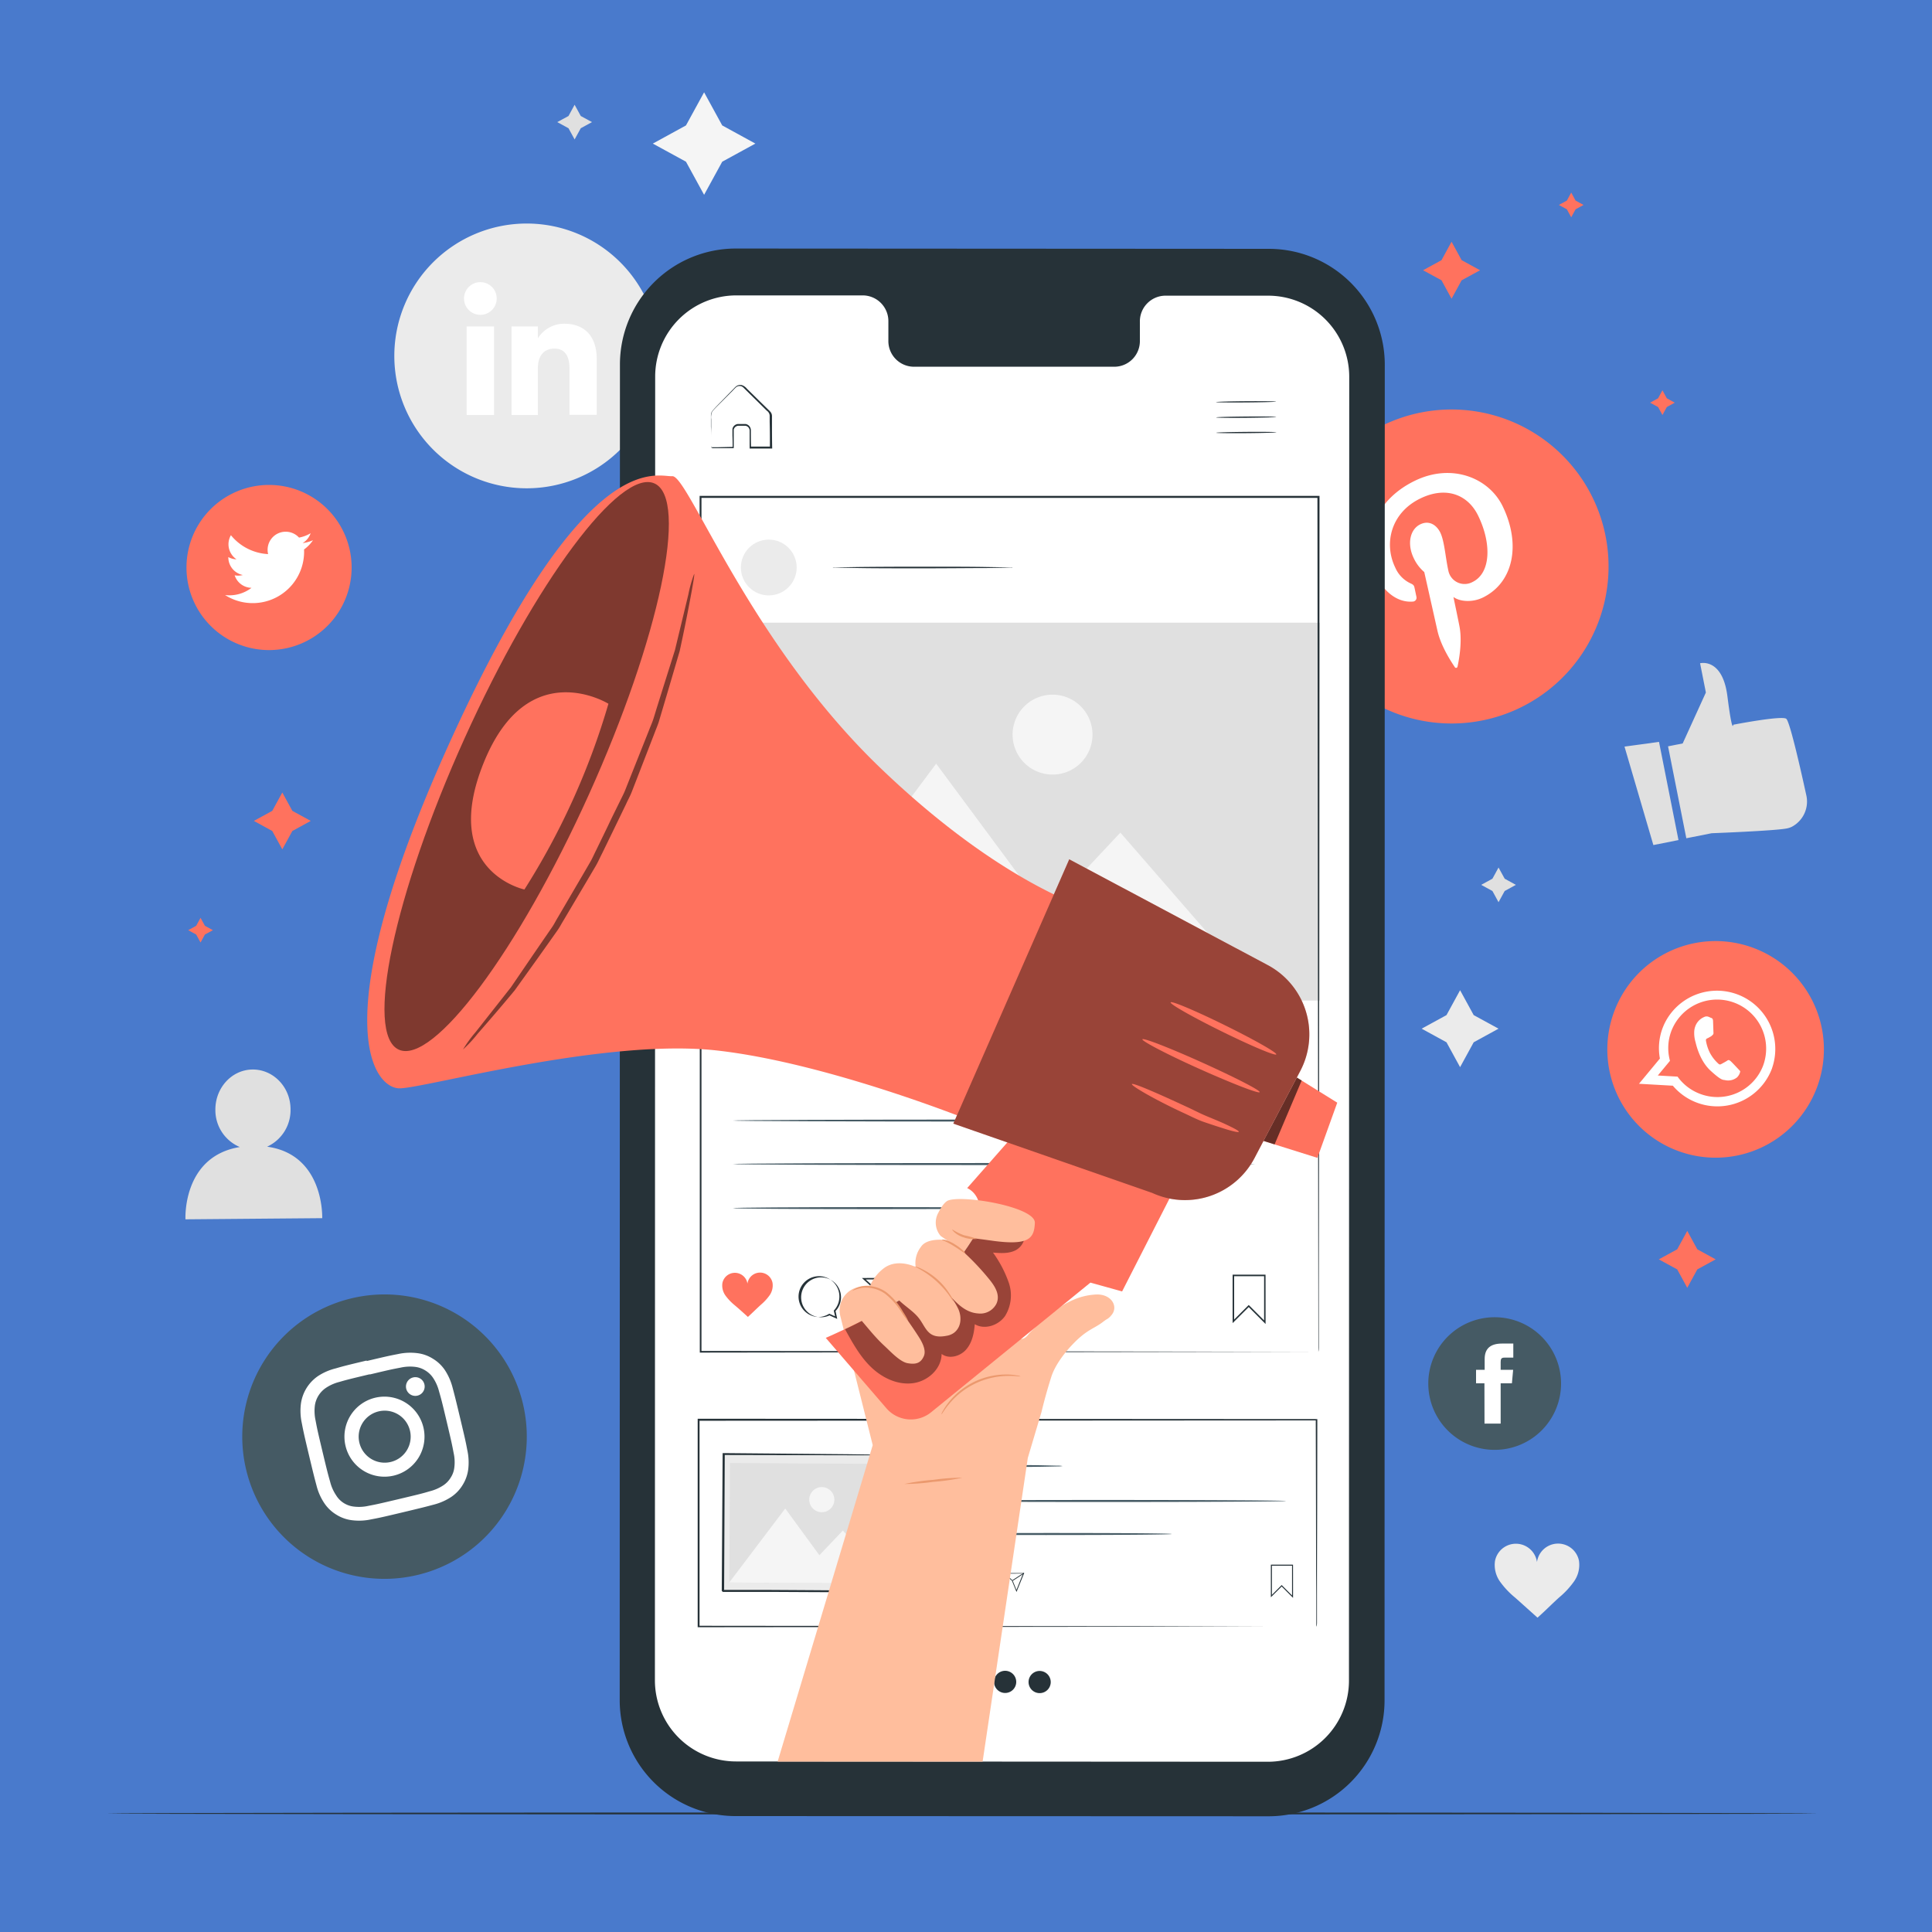 <svg xmlns="http://www.w3.org/2000/svg" viewBox="0 0 500 500">
  <rect width="100%" height="100%" fill="#497acc" />
  <path d="M136.31 126.37a34.26 34.26 0 01-34.26-34.26 34.26 34.26 0 0134.26-34.26 34.26 34.26 0 0134.26 34.26 34.26 34.26 0 01-34.26 34.26z" fill="#ebebeb"/>
  <path fill="#fff" d="M120.77 84.48h7.09v22.91h-7.09zM124.28 81.48a4.23 4.23 0 10-4.19-4.23 4.22 4.22 0 004.19 4.23zM139.2 95.36c0-3.22 1.48-5.14 4.32-5.14 2.6 0 3.86 1.84 3.86 5.14v12h7.05V92.88c0-6.14-3.47-9.1-8.33-9.1a8 8 0 00-6.9 3.78v-3.08h-6.81v22.9h6.81z"/>
  <path fill="#f5f5f5" d="M182.22 23.89l4.69 8.57 8.58 4.7-8.58 4.69-4.69 8.57-4.69-8.57-8.58-4.69 8.58-4.7 4.69-8.57z"/>
  <path fill="#ebebeb" d="M377.87 256.27l3.52 6.44 6.43 3.51-6.43 3.52-3.52 6.44-3.52-6.44-6.43-3.52 6.43-3.51 3.52-6.44z"/>
  <path fill="#e0e0e0" d="M387.82 224.51l1.59 2.9 2.9 1.59-2.9 1.59-1.59 2.9-1.58-2.9-2.91-1.59 2.91-1.59 1.58-2.9zM148.71 27.11l1.59 2.91 2.9 1.58-2.9 1.59-1.59 2.9-1.58-2.9-2.91-1.59 2.91-1.58 1.58-2.91zM69.13 296.76a10.39 10.39 0 006.06-9.68c0-5.73-4.45-10.33-9.82-10.29s-9.68 4.73-9.63 10.46a10.34 10.34 0 006.32 9.6C47.12 299.3 48 315.56 48 315.56l35.39-.3s.61-16.45-14.26-18.5z"/>
  <path d="M408.64 403.94a5.51 5.51 0 00-10.87.32 5.51 5.51 0 00-10.87-.26 7.43 7.43 0 001.34 5.37 21.83 21.83 0 003.88 4.1c2 1.77 3.81 3.42 5.79 5.18 2-1.78 3.63-3.45 5.59-5.23a21.59 21.59 0 003.85-4.14 7.45 7.45 0 001.29-5.34z" fill="#ebebeb"/>
  <path d="M431.69 193.15l3.79-.75 6-13.18-1.5-7.57s5.79-1.52 7.07 8.53 1.52 7.38 1.52 7.38 12.45-2.42 13.7-1.55c.91.64 3.7 12.94 5.16 19.62a7.39 7.39 0 01-3.69 8.33 5.19 5.19 0 01-1.31.44c-3.1.62-19.46 1.24-19.46 1.24l-6.55 1.3zM420.42 193.22l7.47 25.48 6.5-1.29-5.04-25.41-8.93 1.22z" fill="#e0e0e0"/>
  <g>
    <path d="M470.47 469.32c0 .15-99.17.26-221.47.26s-221.5-.11-221.5-.26 99.15-.26 221.5-.26 221.47.12 221.47.26z" fill="#263238"/>
  </g>
  <g>
    <path d="M393.43 183.15a40.64 40.64 0 01-54.31-18.77 40.64 40.64 0 0118.77-54.31 40.63 40.63 0 0154.31 18.77 40.63 40.63 0 01-18.77 54.31z" fill="#ff725e"/>
    <path d="M365.62 155.69a1 1 0 00.95-1.23l-.47-2.24c-.14-.71-.31-.9-1-1.22a8 8 0 01-4-4.09c-3.06-6.3-1.09-14.23 6.47-17.9 6.69-3.26 12.36-1 15 4.5 3.49 7.19 3.26 14.8-1.46 17.1a4.29 4.29 0 01-6.27-2.89c-.78-3.52-1-7.63-2.1-9.91-1-2-2.92-3.21-5.18-2.11-2.67 1.3-3.47 5.1-1.67 8.79a10.68 10.68 0 002.71 3.56l3.4 15.14c1 4.49 4.22 9 4.53 9.51a.38.38 0 00.67-.15c.09-.44 1.36-5.9.53-10.34-.23-1.26-1.58-7.71-1.58-7.71 1.67 1.23 4.91 1.46 7.6.15 8-3.9 9.9-13.85 5.14-23.63-3.59-7.39-13.21-11.23-22.72-6.6-11.85 5.76-13.69 17.15-10.25 24.23 2.08 4.29 5.53 7.35 9.7 7.04z" fill="#fff"/>
    <path d="M434 297.76a28 28 0 01-16.17-36.18A28 28 0 01454 245.4a28 28 0 0116.17 36.18A28 28 0 01434 297.76z" fill="#ff725e"/>
    <path d="M458.64 276.34a15.09 15.09 0 00-28.07-11l-.25.61a14.82 14.82 0 00-.74 8l-5.41 6.53 8.76.5a15.09 15.09 0 0025.58-4.26 3.62 3.62 0 00.13-.38zm-18.72 6.73a12.6 12.6 0 01-5.77-4.44l-5.11-.29 3.15-3.8a12.47 12.47 0 01.37-7.76c.15-.38.32-.76.5-1.12a12.69 12.69 0 0123.52 9.24c-.09.32-.19.63-.31.94a12.65 12.65 0 01-16.35 7.23z" fill="#fff" fill-rule="evenodd"/>
    <path d="M449.8 276.6c-.29-.3-1.66-1.78-1.94-2s-.48-.38-.84-.12-1.33.77-1.61.92-.5.1-.78-.2a10.09 10.09 0 01-2.13-2.77 11 11 0 01-1-3.1c-.06-.42.18-.54.42-.64s.5-.27.75-.4l.19-.12a3.53 3.53 0 00.37-.33.65.65 0 00.21-.61l-.1-2.95c-.03-.79-.36-.79-.56-.87s-.42-.2-.65-.28a1.37 1.37 0 00-1.09.07 4.16 4.16 0 00-2.3 2.41 4.66 4.66 0 00-.27 1.23 8.26 8.26 0 00.33 2.85c.09.29.94 4.71 3.92 7.43s3.17 2.26 3.83 2.44a3.67 3.67 0 003-.74 3 3 0 00.83-1.55c-.11-.19-.3-.37-.58-.67z" fill="#fff" fill-rule="evenodd"/>
    <path d="M69.63 168.24a21.37 21.37 0 01-21.37-21.37 21.37 21.37 0 0121.37-21.37A21.37 21.37 0 0191 146.87a21.37 21.37 0 01-21.37 21.37z" fill="#ff725e"/>
    <path d="M58.25 154a13.3 13.3 0 0020.44-11.8 9.58 9.58 0 002.31-2.39 9.65 9.65 0 01-2.69.74 4.7 4.7 0 002.08-2.55 9.14 9.14 0 01-3 1.13 4.68 4.68 0 00-8 4.27 13.29 13.29 0 01-9.63-4.89 4.69 4.69 0 001.45 6.24 4.6 4.6 0 01-2.12-.58 4.68 4.68 0 003.75 4.64 4.67 4.67 0 01-2.11.08 4.68 4.68 0 004.36 3.24 9.39 9.39 0 01-6.84 1.87z" fill="#fff"/>
    <path d="M108 407.61a36.8 36.8 0 01-44.3-27.27A36.8 36.8 0 0191 336a36.8 36.8 0 0144.33 27.27A36.8 36.8 0 01108 407.61z" fill="#455a64"/>
    <path d="M95.67 355.72c5.24-1.25 5.87-1.38 8-1.78a11.18 11.18 0 013.8-.19 6.29 6.29 0 012.61.93 6.43 6.43 0 012 1.91 11.22 11.22 0 011.54 3.48c.59 2.05.76 2.67 2 7.91s1.37 5.87 1.77 8a10.92 10.92 0 01.19 3.8 6 6 0 01-.93 2.61 6.29 6.29 0 01-1.9 2 11.31 11.31 0 01-3.49 1.54c-2 .59-2.66.76-7.9 2s-5.87 1.38-8 1.78a11 11 0 01-3.81.19 6.2 6.2 0 01-2.61-.93A6.08 6.08 0 0187 387a11.06 11.06 0 01-1.55-3.48c-.58-2.05-.75-2.66-2-7.9s-1.38-5.87-1.78-8a11.52 11.52 0 01-.19-3.81 6.64 6.64 0 012.84-4.61 11.17 11.17 0 013.48-1.55c2-.58 2.67-.75 7.91-2m-.84-3.54c-5.33 1.27-6 1.45-8.07 2.05a14.62 14.62 0 00-4.55 2 10.36 10.36 0 00-4.37 7.1 14.85 14.85 0 00.22 5c.41 2.11.54 2.79 1.81 8.12s1.45 6 2 8.06a14.51 14.51 0 002 4.55 9.91 9.91 0 003.15 3.01 9.8 9.8 0 004 1.43 14.79 14.79 0 005-.22c2.11-.4 2.79-.54 8.12-1.81s6-1.45 8.06-2a15 15 0 004.55-2 9.91 9.91 0 002.94-3.09 10.07 10.07 0 001.44-4 14.84 14.84 0 00-.23-5c-.4-2.12-.54-2.79-1.81-8.12s-1.45-6-2-8.07a15.1 15.1 0 00-2-4.55 9.88 9.88 0 00-3.09-2.93 9.73 9.73 0 00-4-1.44 14.79 14.79 0 00-5 .22c-2.12.41-2.79.54-8.12 1.81" fill="#fff"/>
    <path d="M97.1 361.73a10.36 10.36 0 1012.48 7.68 10.37 10.37 0 00-12.48-7.68m4 16.63a6.73 6.73 0 115-8.11 6.73 6.73 0 01-5 8.11M109.84 358.28a2.42 2.42 0 11-2.92-1.8 2.41 2.41 0 012.92 1.8" fill="#fff"/>
    <path d="M386.81 375.22a17.16 17.16 0 01-17.17-17.16 17.16 17.16 0 0117.17-17.16A17.16 17.16 0 01404 358.06a17.16 17.16 0 01-17.19 17.16z" fill="#455a64"/>
    <path d="M384.19 368.43h4.18V358h2.91l.32-3.5h-3.23v-2c0-.82.17-1.15 1-1.15h2.27v-3.64h-2.9c-3.11 0-4.51 1.37-4.51 4v2.8H382V358h2.17z" fill="#fff"/>
  </g>
  <g>
    <path d="M328.27 470.05L190.38 470a30 30 0 01-30-30l.06-345.68a30 30 0 0130.06-30l137.88.08a30 30 0 0130 30l-.06 345.6a30 30 0 01-30.05 30.05z" fill="#263238"/>
    <path d="M328.23 76.52h-26.74a6.65 6.65 0 00-6.49 6.76v4.85a6.63 6.63 0 01-6.49 6.78H236.4a6.64 6.64 0 01-6.49-6.79v-4.88a6.66 6.66 0 00-6.49-6.79h-32.81a21 21 0 00-21.05 21l-.07 337.41a21 21 0 0021 21l137.62.08a21 21 0 0021-21l.07-337.42a21 21 0 00-20.95-21z" fill="#fff"/>
    <path d="M330.24 103.93c0 .09-3.48.19-7.76.22s-7.77 0-7.77-.09 3.47-.2 7.76-.23 7.77.01 7.77.1zM330.27 107.9c0 .09-3.47.19-7.76.23s-7.77 0-7.77-.1 3.48-.19 7.77-.23 7.76.01 7.76.1zM330.31 111.87c0 .09-3.48.2-7.77.23s-7.76 0-7.77-.1 3.48-.19 7.77-.23 7.77.01 7.77.1zM184 115.75H185.54l4.18-.1-.12.11c0-.92 0-1.93-.05-3v-1.74a1.61 1.61 0 011.4-1.29h2a1.63 1.63 0 011.37 1.61c0 1.42 0 2.89.05 4.42l-.19-.19h5.27l-.2.2c0-2.12 0-4.32-.06-6.57v-1.67a1.67 1.67 0 00-.74-1.24l-2.3-2.28-2.23-2.19-1.07-1.06c-.37-.36-.66-.73-1.09-.82a1.43 1.43 0 00-1.21.23c-.32.27-.66.65-1 1l-1.9 1.91c-1.19 1.23-2.43 2.36-3.33 3.43a3.76 3.76 0 00-.26 2v6.76a5.54 5.54 0 010 .69 5.69 5.69 0 010-.63v-1.89c0-.75 0-1.87-.07-3v-1.9-1a2.18 2.18 0 01.29-1.1c1-1.19 2.14-2.25 3.34-3.52l1.88-1.93c.34-.33.61-.66 1-1a1.79 1.79 0 011.53-.31 2.93 2.93 0 011.27.91l1.08 1.06 2.23 2.19 2.31 2.26a4.61 4.61 0 01.59.64 1.73 1.73 0 01.28.89v1.68c0 2.25 0 4.45.05 6.57v.2H194v-.19-4.42a1.27 1.27 0 00-1.06-1.28h-1.92a1.29 1.29 0 00-1.13 1v4.8h-5.48a2.29 2.29 0 01-.41-.24z" fill="#263238"/>
    <path d="M275 379.41a8.36 8.36 0 01-1.45.1l-3.94.08c-3.32.05-7.92.08-13 .08s-9.68 0-13-.08l-3.94-.08a8.5 8.5 0 01-1.45-.1 7.36 7.36 0 011.45-.1l3.94-.09c3.32 0 7.92-.07 13-.07s9.67 0 13 .07l3.94.09a7.25 7.25 0 011.45.1zM332.77 388.45c0 .15-21.17.26-47.28.26s-47.28-.11-47.28-.26 21.17-.26 47.28-.26 47.28.12 47.28.26zM303.22 397c0 .15-14.55.26-32.5.26s-32.51-.11-32.51-.26 14.55-.26 32.51-.26 32.5.08 32.5.26z" fill="#455a64"/>
    <path d="M334.64 413.53l-2.94-2.95-2.8 2.79v-8.44h5.73zm-2.94-3.32l.09.09 2.59 2.6v-7.7h-5.21v7.55zM256.41 412.43l-1-.46a2.65 2.65 0 11.8-.58zm-2.41-5.62a2.69 2.69 0 00.05 5.37 2.86 2.86 0 001.29-.41l.77.34-.18-.75a2.68 2.68 0 00-2-4.49zM263.07 412l-1.18-2.9-2.23-2h5.4zm-2.91-4.73l1.9 1.74 1 2.47 1.7-4.25z" fill="#263238"/>
    <path fill="#263238" d="M262 408.95l2.95-1.92.1.17-2.94 1.92z"/>
    <path d="M247.9 407.66a1.67 1.67 0 00-3.29.11 1.67 1.67 0 00-3.3-.06 2.27 2.27 0 00.41 1.63 6.6 6.6 0 001.18 1.24c.61.53 1.16 1 1.76 1.56.6-.54 1.1-1.05 1.7-1.59a6.6 6.6 0 001.16-1.26 2.22 2.22 0 00.38-1.63z" fill="#ff725e"/>
    <path d="M340.66 421v-.94-2.74c0-2.41 0-6-.05-10.56 0-9.19-.05-22.56-.09-39.33l.17.17-159.91.09.26-.26V421l-.25-.25 114.43.11 33.4.07H340.74h-11.97l-33.35.07-114.6.12h-.26V421v-53.83h.28l159.91.09h.17v.17c0 16.81-.07 30.22-.09 39.44V420.09c0 .62-.17.91-.17.91z" fill="#263238"/>
    <path fill="#ebebeb" d="M187.2 411.8l.2-35.41 44.3.25-.2 35.42z"/>
    <path d="M231.69 376.62h-12.36l-32-.07.24-.23-.17 35.41c.05.07-.49-.49-.26-.26h12.05l11.5.07 20.74.15-.21.22.26-25.66c0-3.08.07-5.5.09-7.19v-1.9-.67 35.63h-.22l-20.74-.08-11.5-.06h-12.05l-.27-.27.23-35.41v-.24h.24l32.1.29 9 .12h2.97z" fill="#263238"/>
    <path fill="#e0e0e0" d="M188.74 409.59l.18-30.96 41.19.23-.18 30.96z"/>
    <path fill="#f5f5f5" d="M188.72 409.56l14.5-19.16 8.84 12.09 6.08-6.4 11.77 13.71-41.19-.24zM215.93 388.12a3.25 3.25 0 11-3.23-3.26 3.24 3.24 0 013.23 3.26z"/>
    <path d="M262.09 146.87a1.44 1.44 0 01-.48 0l-1.35.05-5 .09c-4.21 0-10 .07-16.46.07s-12.25 0-16.46-.07l-5-.09-1.36-.05a1.34 1.34 0 01-.47 0 1.74 1.74 0 01.47-.05h1.36l5-.08c4.21-.05 10-.08 16.46-.08s12.25 0 16.46.08l5 .08h1.35a1.87 1.87 0 01.48.05zM327.53 342.65l-4.36-4.38-4.17 4.15v-12.54h8.52zm-4.36-4.92l.13.13 3.85 3.86v-11.44h-7.76v11.22zM216.67 341.33l-2-.91a5.16 5.16 0 111.57-1.13zm-4.77-11.05a5.28 5.28 0 00.09 10.56 5.49 5.49 0 002.54-.8l.09-.05 1.5.67-.34-1.48.07-.07a5.27 5.27 0 00-3.95-8.83zM229.79 340.46l-2.34-5.71-4.38-4 10.64-.08zm-5.73-9.33l3.74 3.43 2 4.86 3.34-8.36z" fill="#263238"/>
    <path fill="#263238" d="M227.7 334.43l5.8-3.78.21.33-5.8 3.77z"/>
    <path d="M199.93 332a3.29 3.29 0 00-6.49.21 3.29 3.29 0 00-6.49-.11 4.45 4.45 0 00.81 3.2 13.51 13.51 0 002.33 2.45c1.19 1 2.28 2 3.47 3.07 1.16-1.06 2.16-2.06 3.33-3.13a13.47 13.47 0 002.29-2.48 4.46 4.46 0 00.75-3.21z" fill="#ff725e"/>
    <circle cx="198.96" cy="146.87" r="7.22" fill="#ebebeb"/>
    <path d="M324.81 301.25c0 .15-30.26.27-67.58.27s-67.59-.12-67.59-.27 30.26-.26 67.59-.26 67.58.12 67.58.26zM324.81 290c0 .14-30.26.26-67.58.26s-67.59-.12-67.59-.26 30.26-.26 67.59-.26 67.58.12 67.58.26zM263.21 312.66c0 .14-16.47.26-36.78.26s-36.79-.12-36.79-.26 16.47-.26 36.79-.26 36.78.12 36.78.26z" fill="#455a64"/>
    <path d="M254.14 435.29a2.88 2.88 0 11-2.86-2.93 2.89 2.89 0 012.86 2.93zM263 435.33a2.87 2.87 0 11-2.86-2.93 2.88 2.88 0 012.86 2.93zM271.93 435.37a2.87 2.87 0 11-2.86-2.93 2.89 2.89 0 012.86 2.93z" fill="#263238"/>
    <path fill="#e0e0e0" d="M181.69 161.15h159.93v97.8H181.69z"/>
    <path fill="#f5f5f5" d="M196.46 258.98l45.82-61.34L270.7 236l19.25-20.52 37.77 43.46-131.26.04zM282.74 190.11a10.34 10.34 0 11-10.34-10.33 10.34 10.34 0 0110.34 10.33z"/>
    <path d="M341.19 349.85l-.24-221.24.24.24H181.28l.26-.26v221.24l-.22-.21 159.93.21-159.93.22h-.21v-.22c0-61.93 0-138.5-.05-221.24v-.26h160.43v.23l-.12 159.78c0 19.46-.05 34.83-.06 45.35v15.08c0 .7-.12 1.08-.12 1.08z" fill="#263238"/>
  </g>
  <g>
    <path d="M266 377.3l3.54-11.89c.62-2.58 1.44-5.62 2.54-9.09 1-3.12 3.54-6.4 5.86-8.76 3.61-3.67 5.33-3.69 7.75-5.64.22-.14.47-.35.68-.46a3.81 3.81 0 001.18-1c2.09-2.26.08-5.77-4.17-5.43-3.19.25-8.41 1.16-16.89 9.91l-.32.38c-4.45 5.79-8.63-10.73-9.39-16.88a6.43 6.43 0 00-8.71-5l-20.66 9.66a9.67 9.67 0 00-6 .2 6.16 6.16 0 00-3.94 7.29l8.39 33.41-24.61 81.9h53.05z" fill="#ffbe9d"/>
    <path d="M306.8 302.08l-16.4 32.14-8.2-2.28-41.2 33.53a8.34 8.34 0 01-11.59-1l-15.7-18.23s31.65-13.63 37.5-24.91-.91-13.85-.91-13.85l14.89-16.92zM285.53 236.44s-24-5.31-57.79-37.79S178.09 123 174 123.24s-22.19-8.17-56.53 66.52-20.81 92-14 91.9 53.22-13.07 82.2-9.78 66.23 18.4 66.23 18.4z" fill="#ff725e"/>
    <path d="M336.52 277.15l-8.19 15.57-3.67 7a20.32 20.32 0 01-26.49 9l-51.45-17.93 30-68.4 51.4 27.39a20.32 20.32 0 018.4 27.37z" fill="#ff725e"/>
    <path d="M336.52 277.15l-8.19 15.57-3.67 7a20.32 20.32 0 01-26.49 9l-51.45-17.93 30-68.4 51.4 27.39a20.32 20.32 0 018.4 27.37z" opacity=".4"/>
    <path d="M120.21 191.12c-18.27 40.46-25.88 76.52-17 80.53s30.91-25.53 49.18-66 25.88-76.51 17-80.53-30.91 25.54-49.18 66z" fill="#ff725e"/>
    <path d="M120.21 191.12c-18.27 40.46-25.88 76.52-17 80.53s30.91-25.53 49.18-66 25.88-76.51 17-80.53-30.91 25.54-49.18 66z" opacity=".5"/>
    <path fill="#ff725e" d="M340.94 299.65l-13.95-4.38 8.63-16.4 10.46 6.5-5.14 14.28z"/>
    <path d="M335.62 278.87l-8.63 16.4 2.87.9 7.01-16.53-1.25-.77z" opacity=".6"/>
    <path d="M326 282.65c-.2.45-7.16-2.25-15.54-6s-15-7.23-14.81-7.68 7.16 2.26 15.55 6.05 15.01 7.18 14.8 7.63zM330.3 272.88c-.22.44-6.52-2.21-14.07-5.93s-13.49-7.09-13.27-7.54 6.51 2.21 14.06 5.93 13.5 7.09 13.28 7.54zM320.6 292.9c-.07.24-1.73-.14-4.37-1-1.32-.41-2.89-.93-4.62-1.52s-3.5-1.53-5.41-2.4c-7.63-3.54-13.46-7-13.27-7.42s6.46 2.29 14 5.8c1.9.86 3.66 1.8 5.32 2.49s3.15 1.3 4.4 1.86c2.5 1.15 4.02 1.95 3.95 2.19zM157.46 182.13s-20.86-12.94-32.27 15.25 10.53 32.82 10.53 32.82a187.63 187.63 0 0021.74-48.07z" fill="#ff725e"/>
    <path d="M179.65 148.53c.13 0-.17 1.94-.81 5.39s-1.6 8.44-2.94 14.58l-2.9 9.87-1.63 5.49-.85 2.87c-.31 1-.72 1.91-1.08 2.88l-4.71 12.16-1.24 3.19c-.41 1.07-1 2.09-1.47 3.15l-3.1 6.4-3.11 6.39c-.53 1-1 2.12-1.57 3.1l-1.74 2.95-6.65 11.23c-.54.88-1 1.79-1.6 2.63l-1.73 2.45-3.32 4.68-6 8.37c-4 4.83-7.34 8.64-9.64 11.29a32.77 32.77 0 01-3.73 4 32.31 32.31 0 013.2-4.42l9.19-11.66 5.75-8.43 3.22-4.69 1.69-2.45c.57-.83 1-1.74 1.55-2.63L151 226.1l1.71-2.94c.59-1 1-2 1.55-3.08l3.08-6.35c1-2.15 2.07-4.26 3.09-6.35.48-1 1.06-2.06 1.46-3.12l1.25-3.16 4.78-12c.37-1 .79-1.89 1.11-2.85s.59-1.9.88-2.84l1.7-5.43 3.07-9.75 3.47-14.4a32.28 32.28 0 011.5-5.3z" opacity=".5"/>
    <path d="M218.69 344c1.91 3.46 3.85 7 6.66 9.73S232 358.4 236 358s7.65-3.66 7.69-7.6c1.88 1.41 4.77.65 6.33-1.12s2.07-4.22 2.25-6.57c2.56 1.51 6.12.32 7.83-2.11a10.14 10.14 0 001-8.56 30.17 30.17 0 00-4.11-7.87c2 .16 4.06.3 5.82-.59s3-3.23 1.93-4.91a4.83 4.83 0 00-2.87-1.83c-3.09-1-5.25-1.74-8.47-1.37-.74 0 1.29 8.48-18.88 20.06-11.97 6.85-15.83 8.47-15.83 8.47z" opacity=".4"/>
    <path d="M264.11 356.2c0 .09-1.35-.17-3.53-.11a20 20 0 00-14.82 7.11c-1.41 1.66-2 2.87-2.13 2.82a3.08 3.08 0 01.39-.88 17.51 17.51 0 011.45-2.18 19 19 0 0115.11-7.24 15.23 15.23 0 012.6.24 2.73 2.73 0 01.93.24z" fill="#eb996e"/>
    <path d="M220 338.59c3.25 3.12 5.47 6.57 8.88 9.71 1.55 1.43 4 4.13 6 4.49s3.4.09 4.22-1.85c.67-1.57-.53-3.72-1.35-5-2.17-3.41-4.25-6.07-5.87-8.72-.77-1.24.22-1.5.58-.92 1.56 1.62 3.9 3 5.3 4.79 1.92 2.41 2.26 5.62 7.28 4.6a4.38 4.38 0 001.86-.77c1.89-1.45 2-4 1.18-6a16.32 16.32 0 00-2.8-4.22c2.14 2.41 4.47 5 7.87 5.22a4.67 4.67 0 004.75-2.57c1-2.28-.43-4.49-1.88-6.27a65.68 65.68 0 00-8.53-8.72 6.53 6.53 0 00-4.14-1.53c-1.76 0-4 .32-5 1.84a6.85 6.85 0 00-1.37 5.23s-4.4-2.23-7.94.1a11.26 11.26 0 00-4.42 6.36z" fill="#ffbe9d"/>
    <path d="M243.45 319.87a5.28 5.28 0 01-.62-6c.75-1.47 1.69-2.9 2.65-3.22 4.19-1.41 22.51 1.76 22.34 5.82s-1.51 6-11.44 4.57c-1.75-.25-4.49-.59-4.49-.59l-2.4 3.6z" fill="#ffbe9d"/>
    <path d="M246.73 336.89a23.89 23.89 0 00-10.09-9.15 5.82 5.82 0 011.94.68 17.41 17.41 0 017.28 6.6 5.59 5.59 0 01.87 1.87zM249.81 324.4c-.09.08-1.3-.9-2.95-1.91a21.46 21.46 0 00-2.14-1.19c-.57-.26-.95-.33-.94-.41s.43-.12 1.06.07a9.7 9.7 0 012.3 1.09c1.69 1.03 2.8 2.24 2.67 2.35zM252.89 320.62a7.83 7.83 0 01-3.53-.4 6.52 6.52 0 01-2.26-1.22c-.5-.43-.71-.78-.66-.83a15 15 0 003.07 1.52 26.31 26.31 0 013.38.93zM235.09 341.92a13 13 0 01-1.67-2.17 19.43 19.43 0 00-4.27-4.86 8.59 8.59 0 00-6.06-1.6 10.28 10.28 0 00-2.55.81s.18-.21.59-.46a5.58 5.58 0 011.9-.72 8.54 8.54 0 016.42 1.55 17.32 17.32 0 014.28 5.07 16.28 16.28 0 011.36 2.38zM249.1 382.42a56 56 0 01-7.48 1.07 54.22 54.22 0 01-7.55.56 56.34 56.34 0 017.49-1.07 56 56 0 017.54-.56z" fill="#eb996e"/>
  </g>
  <g fill="#ff725e">
    <path d="M406.63 49.84l1.13 2.07 2.06 1.13-2.06 1.13-1.13 2.06-1.13-2.06-2.06-1.13 2.06-1.13 1.13-2.07zM430.24 101.01l1.13 2.07 2.06 1.13-2.06 1.13-1.13 2.06-1.13-2.06-2.07-1.13 2.07-1.13 1.13-2.07zM51.9 237.53l1.13 2.07 2.07 1.13-2.07 1.12-1.13 2.07-1.13-2.07-2.06-1.12 2.06-1.13 1.13-2.07zM375.66 62.56l2.61 4.77 4.77 2.61-4.77 2.6-2.61 4.77-2.6-4.77-4.77-2.6 4.77-2.61 2.6-4.77zM73.06 205.1l2.6 4.75 4.76 2.6-4.76 2.61-2.6 4.75-2.6-4.75-4.76-2.61 4.76-2.6 2.6-4.75zM436.66 318.56l2.6 4.76 4.75 2.6-4.75 2.6-2.6 4.76-2.6-4.76-4.76-2.6 4.76-2.6 2.6-4.76z"/>
  </g>
</svg>
